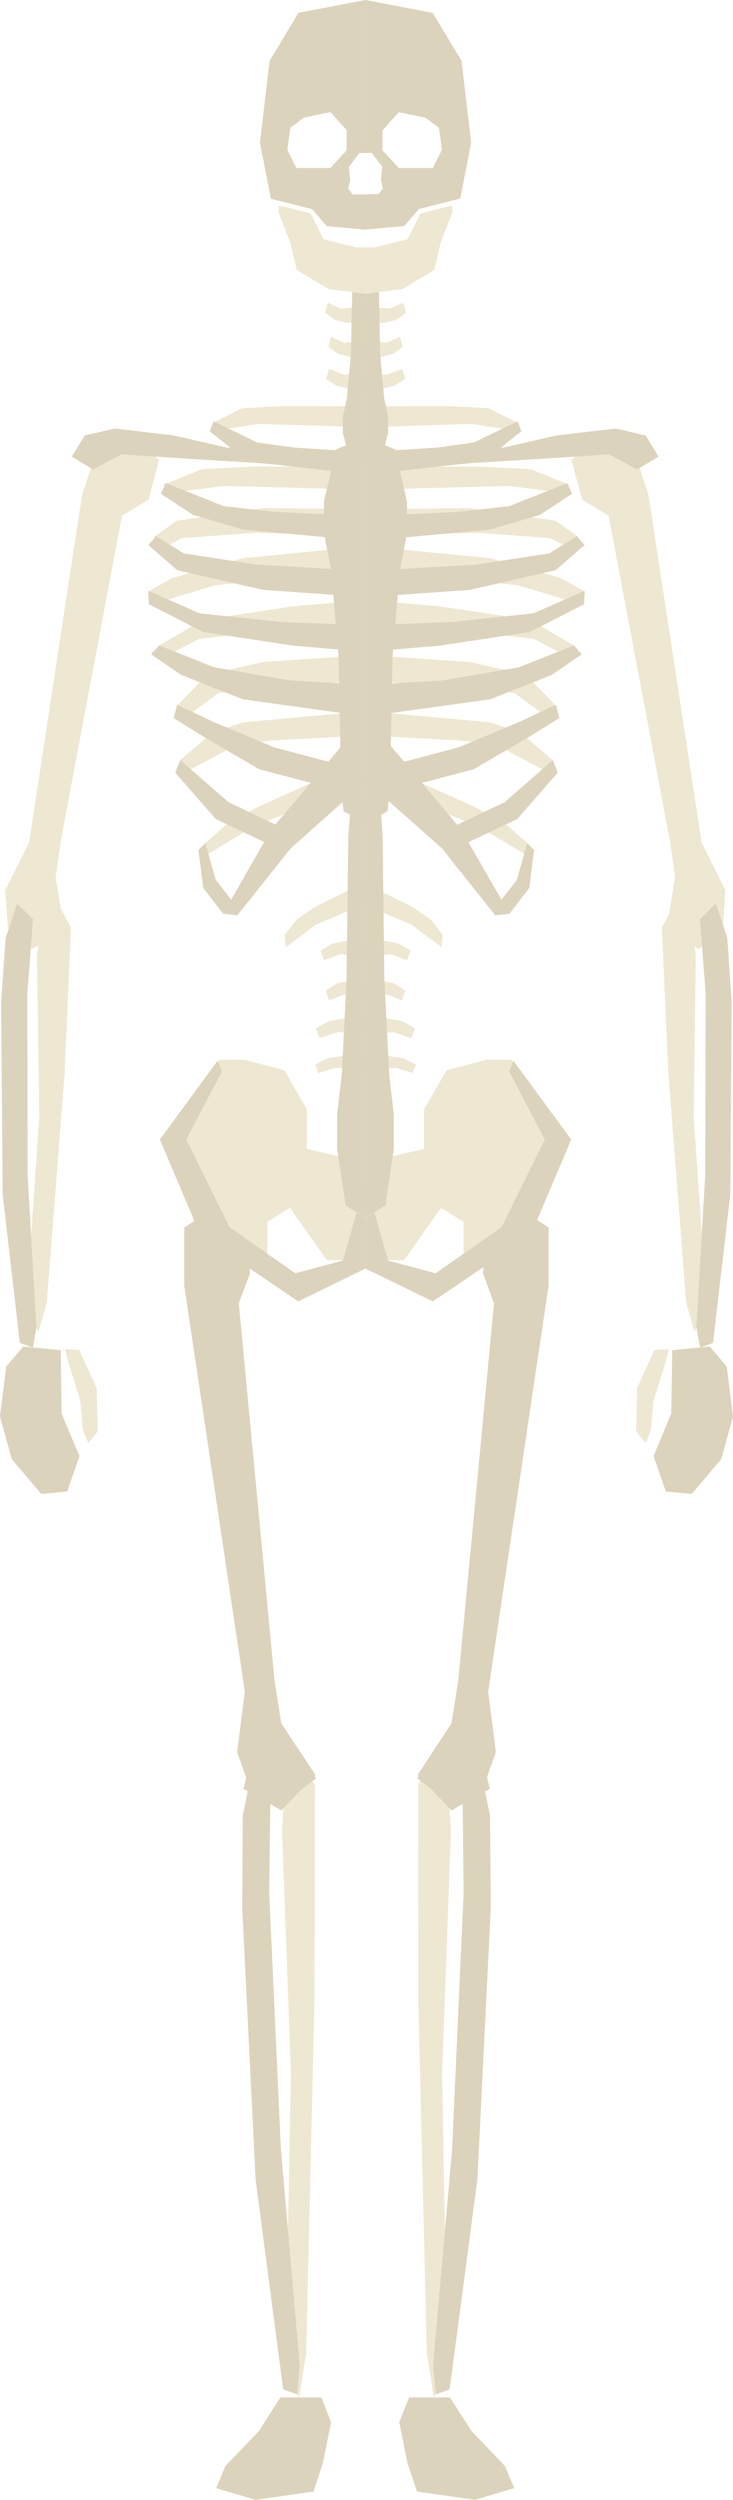 <?xml version="1.0" encoding="utf-8"?>
<!-- Generator: Adobe Illustrator 21.0.2, SVG Export Plug-In . SVG Version: 6.00 Build 0)  -->
<svg version="1.1" id="Layer_1" xmlns="http://www.w3.org/2000/svg" xmlns:xlink="http://www.w3.org/1999/xlink" x="0px" y="0px"
	 width="388.3px" height="1323.1px" viewBox="0 0 388.3 1323.1" style="enable-background:new 0 0 388.3 1323.1;"
	 xml:space="preserve">
<style type="text/css">
	.st0{fill:#DCD3BC;}
	.st1{fill:#EEE8D2;}
</style>
<g id="skeleton">
	<polygon id="foot_r" class="st0" points="175.4,1282 171.1,1303.4 166.1,1318.7 135.4,1323.1 114.5,1316.9 119.4,1305.2 
		137.2,1286.6 148.5,1268.9 170.3,1268.9 	"/>
	<polygon id="foot_l" class="st0" points="211.5,1282 215.8,1303.4 220.9,1318.7 251.6,1323.1 272.4,1316.9 267.5,1305.2 
		249.7,1286.6 238.4,1268.9 216.7,1268.9 	"/>
	<g id="shin_r">
		<polygon class="st1" points="159.9,934.4 151,941.4 149.4,969 154.1,1097.6 151.6,1232.1 151.4,1255.6 158.5,1268.8 162.2,1245.6 
			166.6,1059.9 166.8,944.5 		"/>
		<polygon class="st0" points="133.9,934.8 128.6,961.1 128.3,1009.7 135.4,1153.5 150,1264.6 157.4,1267.3 158.8,1252.2 
			148.8,1137.4 142.6,1001.7 143.3,945.6 		"/>
	</g>
	<g id="shin_l">
		<polygon class="st1" points="228.4,934.4 237.2,941.4 238.9,969 234.2,1097.6 236.6,1232.1 236.9,1255.6 229.8,1268.8 
			226.1,1245.6 221.6,1059.9 221.5,944.5 		"/>
		<polygon class="st0" points="254.3,934.8 259.6,961.1 260,1009.7 252.9,1153.5 238.2,1264.6 230.9,1267.3 229.4,1252.2 
			239.5,1137.4 245.6,1001.7 245,945.6 		"/>
	</g>
	<polygon id="thigh_r" class="st0" points="114,639.1 97.6,649.7 97.6,680.5 129.7,895.4 125.6,927.3 133.3,949 149,958.2 
		167.1,939.4 149,912.1 145.4,889.1 126.5,689.8 132.4,674 131,648.7 	"/>
	<polygon id="thigh_l" class="st0" points="274.3,639.1 290.6,649.7 290.6,680.5 258.6,895.4 262.7,927.3 255,949 239.2,958.2 
		221.2,939.4 239.2,912.1 242.8,889.1 261.7,689.8 255.9,674 257.3,648.7 	"/>
	<polygon id="knee" class="st0" points="167.5,941.2 156.4,925.7 133.9,926.3 129,946.8 147.5,956.5 	"/>
	<polygon id="knee-2" class="st0" points="221,941.2 232.1,925.7 254.6,926.3 259.5,946.8 241,956.5 	"/>
	<g id="hip">
		<polygon class="st1" points="129.6,560.9 150.6,566.4 162.6,587.2 162.6,608.1 186.6,613.6 197.1,631.4 188.1,666.9 173.1,666.9 
			153.6,639.3 141.6,646.7 141.6,671.1 114.8,651.6 86.1,602.5 116.1,560.9 		"/>
		<polygon class="st0" points="158,688.8 106.1,653.6 84.7,603.1 115.2,561.5 117.6,567 98.7,603.1 121.6,649.5 156.4,673.9 
			181.6,667.2 188.9,641.8 193.6,644.8 193.6,671.4 		"/>
		<polygon class="st1" points="257.6,560.9 236.6,566.4 224.6,587.2 224.6,608.1 200.6,613.6 190.1,631.4 199.1,666.9 214.1,666.9 
			233.6,639.3 245.6,646.7 245.6,671.1 272.4,651.6 301.1,602.5 271.1,560.9 		"/>
		<polygon class="st0" points="229.3,688.8 281.2,653.6 302.6,603.1 272,561.5 269.7,567 288.6,603.1 265.7,649.5 230.8,673.9 
			205.6,667.2 198.4,641.8 193.6,644.8 193.6,671.4 		"/>
	</g>
	<g id="ribcage">
		<polygon class="st1" points="187.6,389.6 144.5,391.9 126.1,393.9 96.8,409.4 95.5,402.3 112.8,387.4 128.8,382.3 187.6,376.9 		
			"/>
		<polygon class="st1" points="180.4,418.3 154.3,429.5 134.9,437.2 108.6,453 108.8,446.2 119.6,436.6 135.8,427.4 178.1,408.5 		
			"/>
		<polygon class="st1" points="187,259 145.1,257.9 118.3,257.2 87.7,261.2 86.7,256.5 107,248.3 135,246.9 188.5,247 		"/>
		<polygon class="st1" points="187.6,360.8 135.7,363.8 115.6,366.9 96.7,380.9 94.3,373 109.5,357.2 139.3,350.4 187.6,347.1 		"/>
		<polygon class="st1" points="187.6,331.9 148.9,333.4 105.7,338.1 86.1,348.2 84.3,341.6 107.6,328.1 155.2,320.9 187.6,318.1 		
			"/>
		<polygon class="st1" points="187.6,305.9 153.5,305.3 113.5,309.9 78.9,320.3 78.5,313.1 91.3,305.9 128.6,295.4 187.6,289.7 		
			"/>
		<polygon class="st1" points="187.1,283.2 135.2,282 96.5,284.8 82.9,291.7 81.8,284 93.7,275.6 139.7,268.9 188.2,269.5 		"/>
		<polygon class="st0" points="194.5,413 154,449 125.7,484.5 118.2,483.6 143.8,438.9 181.4,394.3 		"/>
		<polygon class="st0" points="187.6,273 144.5,270.8 118.5,267.9 87.9,255.7 85.2,261.3 102.2,272.5 128.8,280.3 187.6,285.7 		"/>
		<polygon class="st0" points="105.1,449.9 107.7,470 118.2,483.6 123.4,477.4 114.3,465.7 108.8,446.2 		"/>
		<polygon class="st0" points="187.6,301.8 135.7,298.8 97.4,292.9 82.7,283.8 78.6,288.5 93.9,301.8 139.3,312.2 187.6,315.6 		"/>
		<polygon class="st0" points="187.6,330.7 148.9,329.2 105.7,324.6 78.5,312.7 78.9,319.8 107.6,334.5 155.2,341.7 187.6,344.5 		
			"/>
		<polygon class="st0" points="187.6,362.1 153.5,360.1 113.5,353.2 84.3,341.6 80,346.3 96,357.2 128.6,370.1 187.6,378.3 		"/>
		<polygon class="st0" points="183.6,405.7 145.1,395.5 113.1,382.1 93.8,373 92,380.1 109.7,391 137.2,407.1 183.6,419.4 		"/>
		<polygon class="st1" points="200.6,389.6 243.8,391.9 262.2,393.9 291.5,409.4 292.8,402.3 275.4,387.4 259.4,382.3 200.6,376.9 
					"/>
		<polygon class="st1" points="207.7,418.3 233.8,429.5 253.1,437.2 279.5,453 279.3,446.2 268.5,436.6 252.3,427.4 210,408.5 		"/>
		<polygon class="st1" points="201.1,259 242.9,257.9 269.8,257.2 300.4,261.2 301.4,256.5 281.1,248.3 253,246.9 199.6,247 		"/>
		<polygon class="st1" points="200.6,360.8 252.6,363.8 272.7,366.9 291.6,380.9 293.9,373 278.8,357.2 249,350.4 200.6,347.1 		"/>
		<polygon class="st1" points="200.6,331.9 239.4,333.4 282.6,338.1 302.2,348.2 304,341.6 280.7,328.1 233.1,320.9 200.6,318.1 		
			"/>
		<polygon class="st1" points="200.6,305.9 234.8,305.3 274.8,309.9 309.4,320.3 309.7,313.1 297,305.9 259.7,295.4 200.6,289.7 		
			"/>
		<polygon class="st1" points="200.9,283.2 252.9,282 291.5,284.8 305.1,291.7 306.2,284 294.3,275.6 248.4,268.9 199.9,269.5 		"/>
		<polygon class="st0" points="193.5,413 234.1,449 262.4,484.5 269.9,483.6 244.2,438.9 206.6,394.3 		"/>
		<polygon class="st0" points="200.6,273 243.8,270.8 269.8,267.9 300.4,255.7 303.1,261.3 286.1,272.5 259.4,280.3 200.6,285.7 		
			"/>
		<polygon class="st0" points="295.5,408.9 274,433.5 237.7,450.7 237.8,438.6 267.3,424.6 292.8,402.3 		"/>
		<polygon class="st0" points="95.5,402.3 121.1,424.6 150.5,438.6 150.6,450.7 114.3,433.5 92.8,408.9 		"/>
		<polygon class="st0" points="282.9,449.9 280.4,470 269.9,483.6 264.7,477.4 273.8,465.7 279.3,446.2 		"/>
		<polygon class="st0" points="200.6,301.8 252.6,298.8 290.9,292.9 305.6,283.8 309.7,288.5 294.3,301.8 249,312.2 200.6,315.6 		
			"/>
		<polygon class="st0" points="200.6,330.7 239.4,329.2 282.6,324.6 309.7,312.7 309.4,319.8 280.7,334.5 233.1,341.7 200.6,344.5 
					"/>
		<polygon class="st0" points="200.6,362.1 234.8,360.1 274.8,353.2 304,341.6 308.2,346.3 292.3,357.2 259.7,370.1 200.6,378.3 		
			"/>
		<polygon class="st0" points="204.6,405.7 243.1,395.5 275.1,382.1 294.5,373 296.3,380.1 278.6,391 251,407.1 204.6,419.4 		"/>
	</g>
	<g id="hand_r">
		<polygon class="st0" points="3.3,723.3 0,749.7 6.2,772.2 21.8,790.7 35.6,789.4 42.1,770.7 32.6,748.1 32.2,714.6 12.3,712.7 		
			"/>
		<polygon class="st1" points="42,714.5 51.2,734.6 51.8,757.6 46.7,763.8 43.9,756.8 42.5,741.2 36.4,721.8 34.3,714 		"/>
	</g>
	<g id="hand_l">
		<polygon class="st0" points="385,723.3 388.3,749.7 382.1,772.2 366.5,790.7 352.7,789.4 346.2,770.7 355.6,748.1 356.1,714.6 
			376,712.7 		"/>
		<polygon class="st1" points="346.7,714.5 337.5,734.6 337,757.6 342.1,763.8 344.8,756.8 346.2,741.2 352.4,721.8 354.4,714 		"/>
	</g>
	<polygon id="upperarm_r" class="st1" points="70.6,231.5 52,236.4 43.5,261.7 15.4,446 2.7,471.3 4.2,491 16.8,502.3 34.3,493.5 
		29.5,464.3 32.3,444.6 64.6,273 78.7,264.5 84.3,243.4 	"/>
	<polygon id="upperarm_l" class="st1" points="316.5,231.5 335.1,236.4 343.5,261.7 371.7,446 384.3,471.3 382.9,491 370.3,502.3 
		352.8,493.5 357.6,464.3 354.8,444.6 322.4,273 308.4,264.5 302.7,243.4 	"/>
	<g id="forearm_r">
		<polygon class="st1" points="31.3,478.9 22.1,487.6 19.6,505.8 20.8,591.1 14.7,679.7 13.7,695.2 20.5,704.6 24.8,689.6 
			34.3,567.3 37.6,491.1 		"/>
		<polygon class="st0" points="9.1,478.3 3,496.4 0.6,530.5 1.4,632 10.5,710.8 17.4,713.2 19.3,702.7 14.6,621.5 14.5,525.8 
			17.5,486.5 		"/>
	</g>
	<g id="forearm_l">
		<polygon class="st1" points="357,478.9 366.2,487.6 368.6,505.8 367.5,591.1 373.6,679.7 374.5,695.2 367.8,704.6 363.5,689.6 
			354,567.3 350.6,491.1 		"/>
		<polygon class="st0" points="379.2,478.3 385.3,496.4 387.6,530.5 386.9,632 377.7,710.8 370.9,713.2 368.9,702.7 373.6,621.5 
			373.8,525.8 370.8,486.5 		"/>
	</g>
	<g id="shoulder_r">
		<polygon class="st0" points="188.2,238.9 120.1,236.9 92.2,230.5 60.8,226.8 44.9,230.5 38,241.7 49.4,248.5 64.2,240.5 
			99.6,242.8 137.2,245.1 174.3,248.5 		"/>
		<polygon class="st1" points="188.7,226 157,225 136.7,224.4 113.5,228.1 112.8,223.7 128.1,216.1 149.4,214.9 189.9,215 		"/>
		<polygon class="st0" points="188.6,239 155.9,236.9 136.2,234.2 113.1,223 111.1,228.2 123.9,238.5 144.1,245.7 188.6,250.7 		"/>
	</g>
	<g id="shoulder_l">
		<polygon class="st0" points="198.7,238.9 266.8,236.9 294.7,230.5 326.1,226.8 342,230.5 348.9,241.7 337.5,248.5 322.7,240.5 
			287.4,242.8 249.8,245.1 212.6,248.5 		"/>
		<polygon class="st1" points="198.2,226 229.9,225 250.2,224.4 273.4,228.1 274.1,223.7 258.8,216.1 237.6,214.9 197,215 		"/>
		<polygon class="st0" points="198.6,239 231.3,236.9 251,234.2 274.2,223 276.2,228.2 263.3,238.5 243.2,245.7 198.6,250.7 		"/>
	</g>
	<g id="lower_spine">
		<polygon class="st1" points="196,476.6 179.7,484.2 167.5,489.3 151.4,501.3 150.8,494.8 157,486.8 167,479.9 193.4,466.9 		"/>
		<polygon class="st1" points="189.2,476.6 205.6,484.2 217.8,489.3 233.9,501.3 234.5,494.8 228.3,486.8 218.3,479.9 191.9,466.9 
					"/>
		<polygon class="st1" points="199.2,506.1 188.2,505.8 180.2,505.1 171.6,508.2 169.9,503.1 176.1,499.4 183.7,497.9 201.8,497.8 
					"/>
		<polygon class="st1" points="201,527.3 190.3,527 182.6,526.3 174.3,529.5 172.6,524.3 178.6,520.4 186,518.9 203.5,518.8 		"/>
		<polygon class="st1" points="199.7,547.3 187.6,547 178.8,546.3 169.3,549.5 167.4,544.3 174.3,540.4 182.7,538.9 202.7,538.8 		
			"/>
		<polygon class="st1" points="197.2,566.1 185.8,565.8 177.6,565.2 168.7,567.9 166.9,563.5 173.4,560.2 181.3,558.9 200,558.8 		
			"/>
		<polygon class="st1" points="188.1,506.1 199.2,505.8 207.2,505.1 215.7,508.2 217.5,503.1 211.2,499.4 203.6,497.9 185.5,497.8 
					"/>
		<polygon class="st1" points="186.3,527.3 197,527 204.7,526.3 213,529.5 214.7,524.3 208.7,520.4 201.3,518.9 183.7,518.8 		"/>
		<polygon class="st1" points="187.5,547.3 199.7,547 208.5,546.3 217.9,549.5 219.9,544.3 213,540.4 204.6,538.9 184.6,538.8 		"/>
		<polygon class="st1" points="190,566.1 201.5,565.8 209.7,565.2 218.5,567.9 220.4,563.5 213.9,560.2 206,558.9 187.3,558.8 		"/>
		<polygon class="st0" points="204.2,638 208.6,608.2 208.6,589.7 206.1,568 203.6,517.9 202.7,443 201.8,429.3 193.6,422.5 
			193.6,644.6 		"/>
		<polygon class="st0" points="183.1,638 178.6,608.2 178.6,589.7 181.1,568 183.6,517.9 184.5,443 185.5,429.3 193.6,422.5 
			193.6,644.6 		"/>
	</g>
	<g id="upper_spine">
		<polygon class="st0" points="178.1,237.8 171.6,265.4 171.6,282.2 175.5,302.2 179.4,348.1 180.7,417.1 182,429.4 193.6,435.5 
			193.6,231.6 		"/>
		<polygon class="st0" points="209.2,237.8 215.6,265.4 215.6,282.2 211.8,302.2 207.9,348.1 206.6,417.1 205.3,429.4 193.6,435.5 
			193.6,231.6 		"/>
	</g>
	<g id="neck">
		<polygon class="st1" points="186.3,197.4 197,197.7 204.7,198.4 213,195.3 214.7,200.5 208.7,204.3 201.3,205.9 183.7,205.9 		"/>
		<polygon class="st1" points="189.1,180.4 198.2,180.7 204.8,181.4 211.9,178.3 213.4,183.5 208.2,187.3 201.9,188.9 186.8,188.9 
					"/>
		<polygon class="st1" points="190.8,162.4 199.9,162.7 206.5,163.4 213.6,160.3 215.1,165.5 209.9,169.3 203.6,170.9 188.5,170.9 
					"/>
		<polygon class="st1" points="201,197.4 190.3,197.7 182.6,198.4 174.3,195.3 172.6,200.5 178.6,204.3 186,205.9 203.5,205.9 		"/>
		<polygon class="st1" points="198.2,180.4 189.1,180.7 182.4,181.4 175.3,178.3 173.9,183.5 179.1,187.3 185.4,188.9 200.4,188.9 
					"/>
		<polygon class="st1" points="196.5,162.4 187.4,162.7 180.7,163.4 173.6,160.3 172.2,165.5 177.4,169.3 183.7,170.9 198.7,170.9 
					"/>
		<polygon class="st0" points="202.1,242.8 205.6,229.1 205.6,220.7 203.5,210.7 201.4,187.8 200.7,153.4 200,147.3 193.6,144.3 
			193.6,245.9 		"/>
		<polygon class="st0" points="185.2,242.8 181.6,229.1 181.6,220.7 183.8,210.7 185.9,187.8 186.6,153.4 187.3,147.3 193.6,144.3 
			193.6,245.9 		"/>
	</g>
	<g id="skull">
		<polygon class="st1" points="147.8,108.7 164.6,113 171.4,126.6 188.6,130.9 193.6,130.9 193.6,155.5 174.1,153 157.2,142.9 
			153.8,128.6 147.5,112.2 		"/>
		<polygon class="st1" points="239.5,108.7 222.7,113 215.9,126.6 198.7,130.9 193.6,130.9 193.6,155.5 213.2,153 230.1,142.9 
			233.4,128.6 239.7,112.2 		"/>
		<path class="st0" d="M193.6,80.9V0l-35.5,6.8l-15.3,25.5l-5.1,43.3l5.8,29.6l21.9,5.5l7.7,9l20.6,1.9v-18.7h-6.9l-2.3-3.1l1-4.5
			l-0.7-7l5.6-7.3L193.6,80.9z M183.6,79.6l-8.6,9.3h-18l-4.8-9.6l1.6-11.7l7.1-5.3l14.1-3l8.7,9.6L183.6,79.6z"/>
		<path class="st0" d="M196.9,80.9l5.6,7.3l-0.7,7l1,4.5l-2.3,3.1h-6.9v18.7l20.6-1.9l7.7-9l21.9-5.5l5.8-29.6l-5.1-43.3L229.2,6.8
			L193.6,0v80.9H196.9z M202.6,69l8.7-9.6l14.1,2.9l7.1,5.3l1.6,11.7l-4.8,9.6h-18l-8.7-9.3L202.6,69z"/>
	</g>
</g>
</svg>
